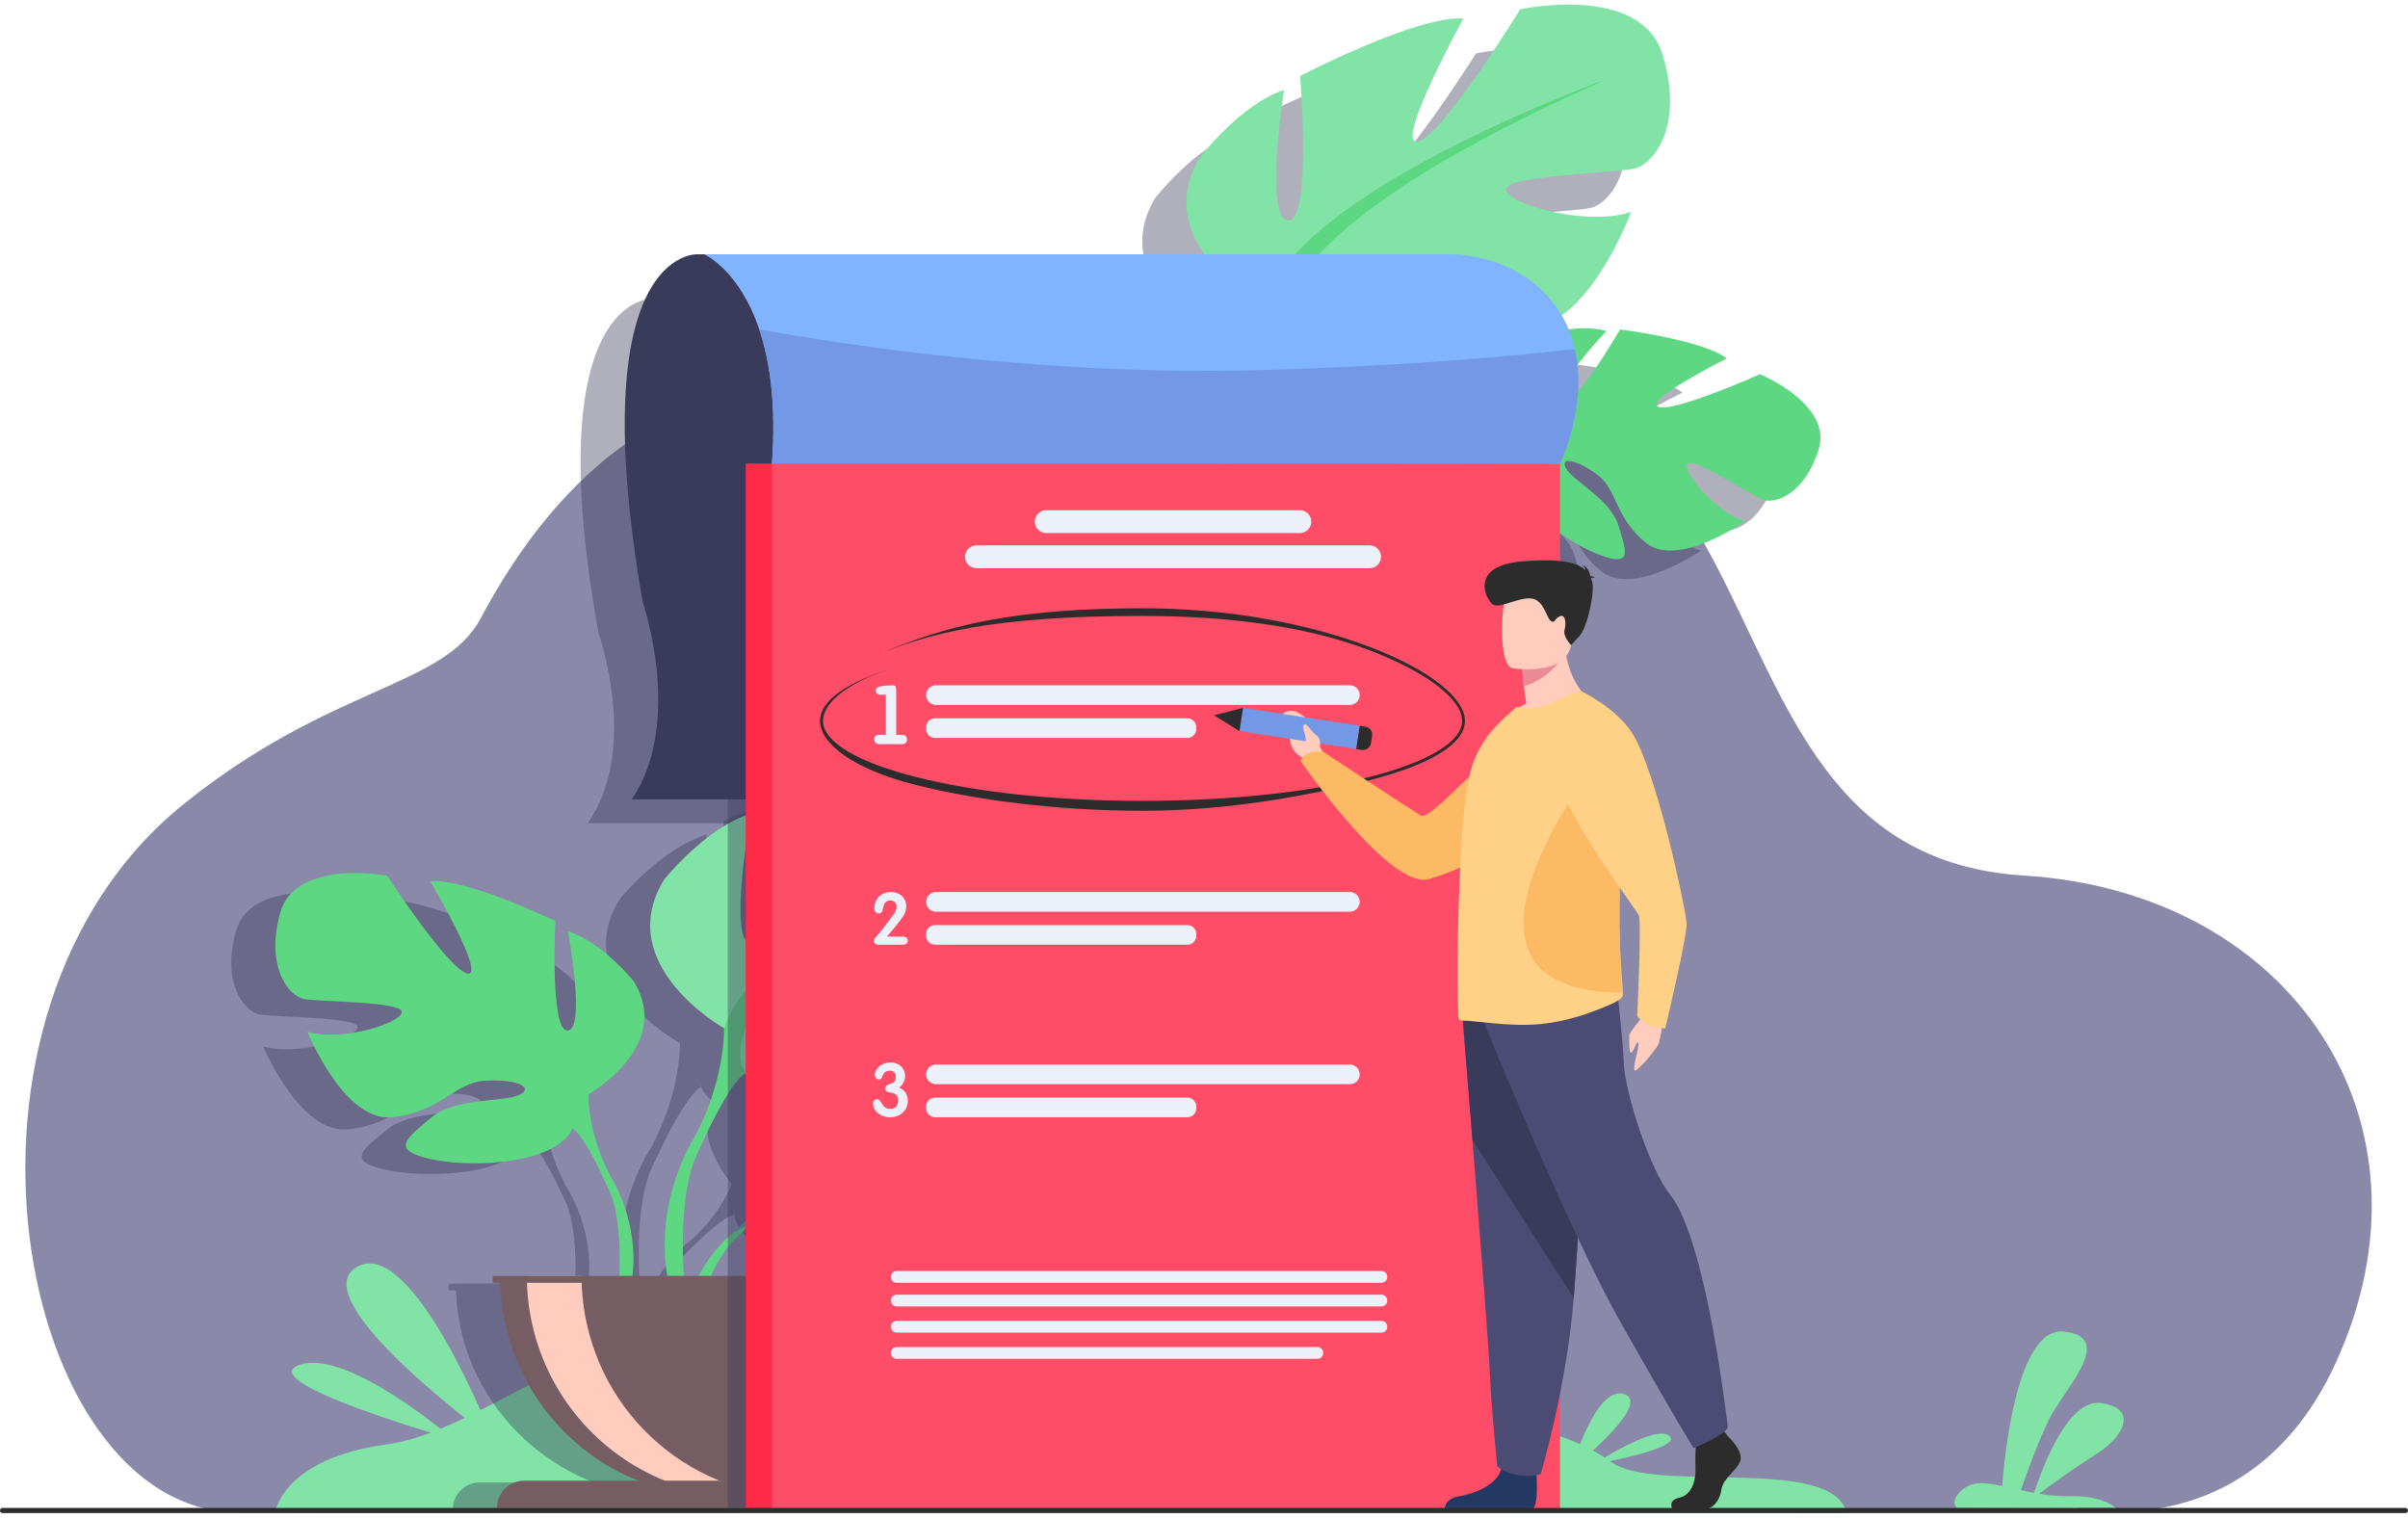 <svg width="522" height="329" viewBox="0 0 522 329" fill="none" xmlns="http://www.w3.org/2000/svg">
<g clip-path="url(#clip0_335_517)">
<path d="M450.398 326.872C450.398 326.872 487.889 335.774 506.342 295.431C530.279 243.095 496.682 193.38 438.713 189.797C355.095 184.635 401.443 50.948 269.514 87.222C232.418 97.419 151.745 44.766 104.233 133.98C96.158 149.15 72.014 148.406 39.846 174.284C-16.896 219.937 3.53 327.354 51.336 327.843C99.142 328.332 450.398 326.872 450.398 326.872Z" fill="#8A89A9"/>
<path d="M59.698 327.648C59.698 327.648 61.44 316.211 83.676 313.136C105.911 310.061 126.589 285.388 163.263 288.971C199.938 292.554 230.363 315.016 272.095 308.15C313.828 301.284 339.976 310.039 349.331 316.959C358.685 323.88 397.443 315.336 400.306 328.016L59.698 327.648Z" fill="#81E3A5"/>
<path d="M106.818 312.018C106.818 312.018 89.488 267.587 77.335 274.651C65.181 281.715 106.818 312.018 106.818 312.018Z" fill="#81E3A5"/>
<path d="M98.252 312.018C98.252 312.018 75.356 292.199 64.9 295.882C54.445 299.564 98.252 312.018 98.252 312.018Z" fill="#81E3A5"/>
<path d="M340.663 318.427C340.663 318.427 345.941 300.053 352.13 302.22C358.318 304.388 340.663 318.427 340.663 318.427Z" fill="#81E3A5"/>
<path d="M345.479 317.423C345.479 317.423 358.947 308.569 361.905 311.305C364.864 314.041 345.479 317.423 345.479 317.423Z" fill="#81E3A5"/>
<g opacity="0.4">
<path d="M158.62 256.61C158.62 256.61 146.993 243.415 157.902 235.033C157.902 235.033 165.881 230.338 172.372 230.721C172.372 230.721 163.165 245.745 166.142 247.234C169.12 248.724 175.162 229.778 175.162 229.778C175.162 229.778 193.299 228.068 199.133 230.795C199.133 230.795 183.629 243.137 186.894 243.872C190.159 244.607 206.905 232.492 206.905 232.492C206.905 232.492 223.785 235.289 222.885 245.304C221.985 255.318 216.183 258.409 213.629 258.147C211.076 257.885 196.121 252.33 195.792 254.366C195.463 256.402 204.47 263.063 210.773 263.374C210.773 263.374 198.872 276.14 190.963 272.458C183.054 268.776 182.378 262.932 177.447 260.74C172.516 258.547 168.309 258.556 170.346 260.791C172.382 263.025 181.302 265.195 184.12 270.061C186.939 274.926 189.473 278.183 181.289 276.984C173.106 275.785 159.804 269.952 159.22 263.294L158.62 256.61Z" fill="#3A3A5B"/>
<path d="M214.6 245.576C214.6 245.576 168.75 243.856 158.62 256.61C158.62 256.61 156.386 263.134 149.489 269.076L148.417 271.921C148.417 271.921 156.36 263.773 159.204 263.29C159.21 263.281 154.765 247.477 214.6 245.576Z" fill="#3A3A5B"/>
<path d="M149.495 269.076C149.495 269.076 139.656 276.153 138.963 288.805L140.751 288.958C140.751 288.958 143.891 275.878 149.572 270.764C155.253 265.649 149.495 269.076 149.495 269.076Z" fill="#3A3A5B"/>
<path d="M117.972 240.017C117.972 240.017 136.467 229.938 127.837 216.264C127.837 216.264 120.931 207.867 113.533 205.715C113.533 205.715 117.478 226.106 113.533 226.585C109.588 227.065 110.82 203.555 110.82 203.555C110.82 203.555 91.336 194.438 83.692 195.157C83.692 195.157 95.778 215.072 91.83 214.592C87.882 214.113 74.322 193.959 74.322 193.959C74.322 193.959 54.346 190.36 51.138 201.876C47.931 213.393 53.111 219.137 56.072 219.869C59.034 220.601 78.02 220.349 77.526 222.746C77.031 225.144 64.211 228.983 57.058 226.825C57.058 226.825 64.948 245.777 75.308 244.818C85.668 243.859 88.872 237.619 95.284 237.146C101.695 236.673 106.384 238.345 103.176 240.023C99.969 241.701 89.133 240.573 83.941 244.856C78.748 249.14 74.567 251.777 84.187 253.698C93.806 255.619 111.069 254.417 114.522 247.219L117.972 240.017Z" fill="#3A3A5B"/>
<path d="M60.26 205.469C60.26 205.469 112.052 221.771 117.973 240.017C117.973 240.017 117.724 248.171 122.903 257.527V261.126C122.903 261.126 117.478 248.893 114.519 247.212C114.519 247.212 126.111 231.377 60.26 205.469Z" fill="#3A3A5B"/>
<path d="M122.903 257.527C122.903 257.527 130.882 269.329 126.338 283.69L124.282 283.153C124.282 283.153 126.277 267.334 122.099 259.378C117.921 251.422 122.903 257.527 122.903 257.527Z" fill="#3A3A5B"/>
<path d="M147.399 226.119C147.399 226.119 123.015 212.837 134.396 194.812C134.396 194.812 143.498 183.743 153.252 180.895C153.252 180.895 148.05 207.777 153.252 208.41C158.454 209.043 156.826 178.043 156.826 178.043C156.826 178.043 182.509 166.025 192.572 166.974C192.572 166.974 176.643 193.224 181.842 192.591C187.041 191.958 204.926 165.395 204.926 165.395C204.926 165.395 231.26 160.648 235.485 175.828C239.711 191.008 232.884 198.6 228.984 199.549C225.084 200.499 200.049 200.189 200.701 203.344C201.352 206.499 218.254 211.565 227.682 208.72C227.682 208.72 217.281 233.701 203.624 232.438C189.967 231.175 185.751 222.951 177.291 222.318C168.83 221.685 162.664 223.916 166.889 226.112C171.115 228.308 185.419 226.838 192.246 232.483C199.073 238.128 204.601 241.609 191.927 244.137C179.253 246.666 156.501 245.096 151.94 235.599L147.399 226.119Z" fill="#3A3A5B"/>
<path d="M223.472 180.578C223.472 180.578 155.202 202.084 147.399 226.119C147.399 226.119 147.718 236.871 140.897 249.203V253.947C140.897 253.947 148.05 237.821 151.95 235.622C151.95 235.622 136.672 214.733 223.472 180.578Z" fill="#3A3A5B"/>
<path d="M140.897 249.204C140.897 249.204 130.365 264.758 136.372 283.69L139.078 282.981C139.078 282.981 136.448 262.13 141.951 251.655C147.453 241.18 140.897 249.204 140.897 249.204Z" fill="#3A3A5B"/>
<path d="M146.578 324.743C172.957 324.743 194.34 303.943 194.34 278.282H98.817C98.817 303.943 120.2 324.743 146.578 324.743Z" fill="#3A3A5B"/>
<path d="M158.329 324.388C156.361 324.626 154.379 324.744 152.396 324.743C126.018 324.743 104.635 303.94 104.635 278.282H116.491C116.491 301.987 134.75 321.546 158.329 324.388Z" fill="#3A3A5B"/>
<path d="M195.004 327.108H98.156C98.167 326.345 98.328 325.591 98.63 324.889C98.932 324.188 99.368 323.553 99.915 323.021C100.462 322.489 101.108 322.07 101.817 321.787C102.525 321.505 103.282 321.366 104.045 321.377H189.106C189.869 321.365 190.627 321.503 191.337 321.785C192.046 322.066 192.694 322.485 193.242 323.017C193.789 323.55 194.227 324.185 194.529 324.887C194.832 325.589 194.993 326.344 195.004 327.108Z" fill="#3A3A5B"/>
<path d="M195.422 278.282H97.243V279.708H195.422V278.282Z" fill="#3A3A5B"/>
</g>
<g opacity="0.4">
<path d="M319.407 101.628C319.407 101.628 311.039 86.285 323.575 80.423C323.575 80.423 332.409 77.546 338.665 79.307C338.665 79.307 326.291 91.994 328.86 94.088C331.429 96.182 341.598 78.994 341.598 78.994C341.598 78.994 359.678 81.197 364.756 85.103C364.756 85.103 346.845 93.835 349.864 95.248C352.883 96.661 371.956 88.421 371.956 88.421C371.956 88.421 387.795 94.75 384.655 104.329C381.514 113.909 375.144 115.687 372.712 114.878C370.28 114.069 356.939 105.461 356.164 107.379C355.388 109.297 362.665 117.716 368.745 119.366C368.745 119.366 354.252 129.275 347.362 123.997C340.471 118.72 341.135 112.87 336.83 109.68C332.524 106.49 328.407 105.598 329.888 108.213C331.369 110.828 339.587 114.849 341.24 120.184C342.893 125.519 344.626 129.252 336.913 126.337C329.199 123.422 317.54 114.9 318.475 108.267L319.407 101.628Z" fill="#3A3A5B"/>
<path d="M376.503 102.814C376.503 102.814 332.16 91.349 319.406 101.628C319.406 101.628 315.749 107.516 307.687 111.841L305.996 114.398C305.996 114.398 315.586 108.146 318.471 108.271C318.471 108.261 317.699 91.895 376.503 102.814Z" fill="#3A3A5B"/>
<path d="M307.687 111.841C307.687 111.841 296.495 116.645 292.984 128.84L294.691 129.374C294.691 129.374 300.707 117.285 307.403 113.506C314.099 109.728 307.687 111.841 307.687 111.841Z" fill="#3A3A5B"/>
</g>
<g opacity="0.4">
<path d="M264.314 73.931C264.314 73.931 239.538 61.359 250.358 43.011C250.358 43.011 259.119 31.686 268.779 28.557C268.779 28.557 264.404 55.577 269.622 56.047C274.84 56.517 272.268 25.613 272.268 25.613C272.268 25.613 297.57 12.853 307.665 13.511C307.665 13.511 292.547 40.208 297.727 39.425C302.907 38.642 319.965 11.571 319.965 11.571C319.965 11.571 346.136 6.066 350.831 21.119C355.526 36.171 348.916 43.954 345.057 45.016C341.199 46.077 316.155 46.486 316.902 49.628C317.648 52.77 334.701 57.338 344.03 54.218C344.03 54.218 334.394 79.493 320.706 78.623C307.017 77.754 302.559 69.657 294.095 69.27C285.631 68.884 279.519 71.275 283.812 73.365C288.104 75.456 302.358 73.554 309.344 79.001C316.33 84.447 321.973 87.762 309.376 90.658C296.779 93.554 273.985 92.634 269.162 83.281L264.314 73.931Z" fill="#3A3A5B"/>
<path d="M338.962 26.207C338.962 26.207 271.378 49.679 264.315 73.931C264.315 73.931 264.969 84.668 258.522 97.195L258.669 101.935C258.669 101.935 265.323 85.608 269.156 83.281C269.156 83.281 253.243 62.862 338.962 26.207Z" fill="#3A3A5B"/>
<path d="M258.515 97.195C258.515 97.195 248.468 113.043 255.046 131.794L257.734 131.007C257.734 131.007 254.465 110.23 259.648 99.599C264.832 88.967 258.515 97.195 258.515 97.195Z" fill="#3A3A5B"/>
</g>
<path opacity="0.4" d="M141.532 64.719C141.532 64.719 116.434 63.533 129.749 137.279C129.749 137.279 138.705 162.314 127.397 178.449H293.839V64.719H141.532Z" fill="#3A3A5B"/>
<path d="M151.107 55.129C151.107 55.129 126.009 53.899 139.324 130.509C139.324 130.509 148.279 156.512 136.972 173.274H303.414V55.129H151.107Z" fill="#3A3A5B"/>
<path d="M168.195 254.302C168.195 254.302 156.568 240.717 167.477 232.086C167.477 232.086 175.455 227.253 181.947 227.646C181.947 227.646 172.739 243.111 175.717 244.649C178.695 246.186 184.743 226.672 184.743 226.672C184.743 226.672 202.88 224.91 208.715 227.72C208.715 227.72 193.21 240.426 196.475 241.184C199.74 241.941 216.486 229.468 216.486 229.468C216.486 229.468 233.366 232.345 232.466 242.657C231.566 252.969 225.764 256.156 223.211 255.881C220.657 255.606 205.702 249.891 205.373 251.988C205.044 254.085 214.051 260.938 220.354 261.257C220.354 261.257 208.453 274.401 200.544 270.607C192.635 266.813 191.943 260.81 187.025 258.553C182.107 256.297 177.887 256.316 179.924 258.604C181.96 260.893 190.88 263.14 193.698 268.136C196.516 273.132 199.038 276.498 190.855 275.258C182.671 274.018 169.369 268.028 168.785 261.158L168.195 254.302Z" fill="#599DAD"/>
<path d="M224.174 242.938C224.174 242.938 178.325 241.171 168.195 254.302C168.195 254.302 165.961 261.015 159.064 267.136L157.991 270.067C157.991 270.067 165.935 261.676 168.779 261.168C168.785 261.168 164.339 244.891 224.174 242.938Z" fill="#599DAD"/>
<path d="M159.07 267.136C159.07 267.136 149.231 274.424 148.538 287.446L150.325 287.609C150.325 287.609 153.466 274.143 159.147 268.875C164.828 263.607 159.07 267.136 159.07 267.136Z" fill="#5DD782"/>
<path d="M127.547 237.22C127.547 237.22 146.042 226.844 137.412 212.764C137.412 212.764 130.506 204.133 123.108 201.896C123.108 201.896 127.052 222.893 123.108 223.386C119.163 223.878 120.395 199.674 120.395 199.674C120.395 199.674 100.91 190.286 93.267 191.044C93.267 191.044 105.353 211.546 101.405 211.05C97.457 210.555 83.896 189.81 83.896 189.81C83.896 189.81 63.92 186.105 60.713 197.961C57.505 209.816 62.685 215.746 65.647 216.5C68.609 217.255 87.595 216.993 87.101 219.463C86.606 221.934 73.785 225.885 66.633 223.664C66.633 223.664 74.523 243.162 84.882 242.203C95.242 241.244 98.447 234.794 104.858 234.298C111.27 233.803 115.959 235.535 112.751 237.265C109.544 238.994 98.708 237.83 93.516 242.238C88.323 246.646 84.142 249.367 93.761 251.342C103.381 253.317 120.644 252.084 124.097 244.674L127.547 237.22Z" fill="#5DD782"/>
<path d="M69.835 201.646C69.835 201.646 121.627 218.444 127.547 237.22C127.547 237.22 127.298 245.617 132.478 255.251V258.956C132.478 258.956 127.053 246.359 124.094 244.629C124.094 244.626 135.686 228.324 69.835 201.646Z" fill="#5DD782"/>
<path d="M132.478 255.248C132.478 255.248 140.457 267.395 135.912 282.182L133.857 281.629C133.857 281.629 135.852 265.343 131.674 257.15C127.496 248.957 132.478 255.248 132.478 255.248Z" fill="#5DD782"/>
<path d="M156.973 222.909C156.973 222.909 132.59 209.232 143.971 190.673C143.971 190.673 153.073 179.277 162.827 176.346C162.827 176.346 157.624 204.025 162.827 204.673C168.029 205.322 166.401 173.415 166.401 173.415C166.401 173.415 192.083 161.045 202.146 162.02C202.146 162.02 186.217 189.046 191.416 188.394C196.615 187.742 214.501 160.393 214.501 160.393C214.501 160.393 240.834 155.508 245.06 171.136C249.286 186.764 242.459 194.579 238.559 195.557C234.659 196.535 209.624 196.196 210.275 199.463C210.926 202.73 227.829 207.931 237.257 204.999C237.257 204.999 226.855 230.722 213.199 229.421C199.542 228.12 195.323 219.639 186.881 219C178.44 218.361 172.254 220.63 176.48 222.909C180.706 225.188 195.01 223.654 201.837 229.469C208.664 235.283 214.191 238.863 201.518 241.468C188.844 244.073 166.091 242.443 161.531 232.675L156.973 222.909Z" fill="#81E3A5"/>
<path d="M233.047 176.02C233.047 176.02 164.776 198.162 156.973 222.909C156.973 222.909 157.292 233.979 150.472 246.678V251.563C150.472 251.563 157.624 234.941 161.524 232.675C161.524 232.675 146.246 211.185 233.047 176.02Z" fill="#5DD782"/>
<path d="M150.472 246.678C150.472 246.678 139.94 262.69 145.946 282.182L148.653 281.453C148.653 281.453 146.023 259.985 151.525 249.188C157.028 238.39 150.472 246.678 150.472 246.678Z" fill="#5DD782"/>
<path d="M156.153 324.452C168.82 324.452 180.968 319.412 189.925 310.441C198.882 301.47 203.914 289.303 203.914 276.617H108.391C108.391 289.303 113.423 301.47 122.38 310.441C131.337 319.412 143.485 324.452 156.153 324.452Z" fill="#765D63"/>
<path d="M167.904 324.084C161.184 324.923 154.362 324.322 147.892 322.32C141.421 320.319 135.449 316.963 130.372 312.474C125.295 307.986 121.228 302.468 118.442 296.286C115.655 290.104 114.213 283.399 114.209 276.617H126.066C126.067 288.276 130.319 299.533 138.023 308.274C145.727 317.015 156.353 322.637 167.904 324.084Z" fill="#FFCCBE"/>
<path d="M204.578 326.884H107.73C107.73 325.32 108.351 323.82 109.455 322.713C110.559 321.607 112.057 320.985 113.619 320.984H198.68C199.454 320.983 200.221 321.135 200.937 321.431C201.652 321.727 202.302 322.162 202.85 322.71C203.398 323.258 203.832 323.909 204.129 324.625C204.425 325.341 204.578 326.109 204.578 326.884Z" fill="#765D63"/>
<path d="M204.996 276.617H106.818V278.084H204.996V276.617Z" fill="#765D63"/>
<path opacity="0.4" d="M328.618 108.373H157.768V326.884H328.618V108.373Z" fill="#3A3A5B"/>
<path d="M328.982 94.734C328.982 94.734 320.613 78.924 333.15 72.902C333.15 72.902 341.984 69.939 348.239 71.751C348.239 71.751 335.866 84.815 338.435 86.969C341.004 89.124 351.172 71.418 351.172 71.418C351.172 71.418 369.253 73.685 374.33 77.709C374.33 77.709 356.419 86.698 359.438 88.155C362.458 89.613 381.53 81.123 381.53 81.123C381.53 81.123 397.37 87.641 394.23 97.505C391.089 107.369 384.719 109.198 382.287 108.373C379.855 107.548 366.514 98.678 365.739 100.654C364.963 102.629 372.24 111.298 378.32 112.995C378.32 112.995 363.827 123.205 356.936 117.764C350.046 112.324 350.71 106.308 346.404 103.025C342.099 99.743 337.985 98.812 339.459 101.507C340.934 104.202 349.155 108.341 350.812 113.836C352.468 119.331 354.198 123.173 346.484 120.171C338.77 117.17 327.111 108.392 328.046 101.565L328.982 94.734Z" fill="#5DD782"/>
<path d="M386.078 95.955C386.078 95.955 341.735 84.147 328.982 94.734C328.982 94.734 325.324 100.807 317.262 105.247L315.571 107.871C315.571 107.871 325.161 101.433 328.047 101.561C328.047 101.561 327.274 84.713 386.078 95.955Z" fill="#5DD782"/>
<path d="M317.262 105.247C317.262 105.247 306.069 110.195 302.559 122.751L304.266 123.301C304.266 123.301 310.282 110.853 316.978 106.963C323.674 103.073 317.262 105.247 317.262 105.247Z" fill="#599DAD"/>
<path d="M273.889 66.208C273.889 66.208 249.113 53.266 259.932 34.374C259.932 34.374 268.693 22.714 278.354 19.495C278.354 19.495 273.978 47.304 279.197 47.809C284.415 48.314 281.842 16.458 281.842 16.458C281.842 16.458 307.145 3.33 317.24 4.008C317.24 4.008 302.122 31.498 307.301 30.689C312.481 29.88 329.54 2.01 329.54 2.01C329.54 2.01 355.711 -3.657 360.406 11.839C365.1 27.336 358.491 35.352 354.632 36.452C350.774 37.552 325.729 37.967 326.476 41.202C327.223 44.437 344.275 49.139 353.604 45.93C353.604 45.93 343.969 71.952 330.281 71.057C316.592 70.162 312.133 61.816 303.669 61.413C295.205 61.011 289.094 63.478 293.386 65.63C297.679 67.781 311.932 65.825 318.919 71.431C325.905 77.038 331.548 80.455 318.951 83.434C306.354 86.413 283.559 85.467 278.737 75.839L273.889 66.208Z" fill="#81E3A5"/>
<path d="M348.536 17.081C348.536 17.081 280.952 41.247 273.889 66.208C273.889 66.208 274.544 77.265 268.097 90.163L268.243 95.044C268.243 95.044 274.898 78.23 278.731 75.836C278.731 75.843 262.818 54.819 348.536 17.081Z" fill="#5DD782"/>
<path d="M268.09 90.182C268.09 90.182 258.05 106.484 264.627 125.791L267.315 124.982C267.315 124.982 264.046 103.601 269.23 92.643C274.413 81.686 268.09 90.182 268.09 90.182Z" fill="#6BB7BF"/>
<path d="M335.428 100.474H161.658V327.444H335.428V100.474Z" fill="#FF2948"/>
<path d="M338.192 100.474H167.342V327.444H338.192V100.474Z" fill="#FF4D67"/>
<path d="M458.661 326.888H424.23C422.385 325.321 425.507 321.773 428.769 321.521C430.186 321.415 431.96 321.712 434.025 322.144C434.497 315.841 437.217 287.51 447.401 288.648C458.865 289.927 447.401 301.114 444.158 307.757C441.758 312.67 439.224 319.715 438.069 323.039C439.001 323.24 439.961 323.439 440.941 323.621C442.46 318.948 448.116 303.23 455.303 304.145C463.745 305.215 460.352 311.519 454.368 315.259C449.976 318.011 444.586 321.92 442.026 323.809C444.248 324.198 446.502 324.378 448.757 324.35C454.665 324.209 457.544 325.951 458.661 326.888Z" fill="#81E3A5"/>
<path d="M338.192 100.471H167.339C168.297 87.532 166.86 78.137 164.578 71.383C160.2 58.39 152.648 55.129 152.648 55.129H313.774C327.526 55.129 338.189 63.44 341.093 74.442C341.202 74.858 341.301 75.27 341.39 75.683C344.145 88.28 338.304 100.241 338.192 100.471Z" fill="#80B4FF"/>
<path d="M338.192 100.471H167.339C168.297 87.532 166.861 78.138 164.579 71.383C182.04 74.58 225.285 81.407 271.572 80.26C301.515 79.515 325.19 77.508 341.39 75.683C344.145 88.28 338.304 100.241 338.192 100.471Z" fill="#7398E6"/>
<path d="M292.626 152.81H202.89C202.327 152.809 201.787 152.584 201.389 152.185C200.99 151.786 200.766 151.246 200.764 150.682C200.766 150.118 200.99 149.577 201.389 149.178C201.787 148.779 202.327 148.554 202.89 148.553H292.626C293.19 148.554 293.729 148.779 294.128 149.178C294.526 149.577 294.75 150.118 294.752 150.682C294.75 151.246 294.526 151.786 294.128 152.185C293.729 152.584 293.19 152.809 292.626 152.81Z" fill="#ECF1F9"/>
<path d="M257.398 155.713H202.692C201.627 155.713 200.764 156.577 200.764 157.644V158.04C200.764 159.106 201.627 159.971 202.692 159.971H257.398C258.463 159.971 259.326 159.106 259.326 158.04V157.644C259.326 156.577 258.463 155.713 257.398 155.713Z" fill="#ECF1F9"/>
<path d="M192.038 159.28V150.595H190.893C190.197 150.595 189.849 150.308 189.849 149.729C189.849 149.31 190.12 149.013 190.666 148.84C191.099 148.721 191.545 148.652 191.994 148.633C192.6 148.585 193.092 148.562 193.462 148.562C193.832 148.562 194.046 148.636 194.138 148.78C194.263 149.133 194.31 149.509 194.276 149.883V159.29H195.457C196.223 159.29 196.602 159.609 196.602 160.284C196.602 160.958 196.223 161.326 195.457 161.326H190.701C190.398 161.336 190.1 161.241 189.859 161.057C189.746 160.967 189.657 160.851 189.598 160.719C189.539 160.588 189.513 160.444 189.52 160.3C189.52 159.629 189.906 159.29 190.682 159.29L192.038 159.28Z" fill="#ECF1F9"/>
<path d="M292.626 197.635H202.89C202.327 197.633 201.787 197.408 201.389 197.009C200.99 196.61 200.766 196.07 200.764 195.506C200.766 194.942 200.99 194.402 201.389 194.004C201.787 193.605 202.327 193.381 202.89 193.38H292.626C293.189 193.381 293.729 193.605 294.127 194.004C294.526 194.402 294.75 194.942 294.752 195.506C294.75 196.07 294.526 196.61 294.128 197.009C293.729 197.408 293.19 197.633 292.626 197.635Z" fill="#ECF1F9"/>
<path d="M257.398 200.54H202.692C201.627 200.54 200.764 201.405 200.764 202.471V202.867C200.764 203.934 201.627 204.798 202.692 204.798H257.398C258.463 204.798 259.326 203.934 259.326 202.867V202.471C259.326 201.405 258.463 200.54 257.398 200.54Z" fill="#ECF1F9"/>
<path d="M196.784 203.929C196.784 204.506 196.38 204.796 195.572 204.798H190.535C189.808 204.798 189.444 204.504 189.444 203.922C189.47 203.683 189.573 203.458 189.737 203.283C190.025 202.955 190.444 202.462 190.995 201.806C191.833 200.741 192.534 199.829 193.098 199.07C193.293 198.814 193.567 198.431 193.925 197.903C194.182 197.508 194.335 197.054 194.372 196.583C194.378 196.401 194.347 196.219 194.281 196.048C194.215 195.878 194.116 195.723 193.989 195.592C193.861 195.462 193.707 195.36 193.538 195.293C193.369 195.225 193.188 195.193 193.006 195.199C192.635 195.192 192.274 195.323 191.994 195.567C191.752 195.822 191.591 196.143 191.531 196.49C191.387 197.072 191.298 197.411 191.257 197.504C191.197 197.654 191.093 197.782 190.958 197.87C190.823 197.958 190.664 198.002 190.503 197.996C190.365 198.002 190.227 197.974 190.101 197.915C189.976 197.856 189.866 197.768 189.782 197.657C189.611 197.439 189.524 197.167 189.536 196.89C189.539 196.519 189.596 196.151 189.706 195.797C189.916 195.058 190.378 194.417 191.011 193.984C191.655 193.571 192.41 193.362 193.175 193.387C194.031 193.359 194.865 193.662 195.505 194.234C195.819 194.521 196.067 194.874 196.232 195.267C196.397 195.66 196.476 196.084 196.462 196.51C196.44 197.27 196.2 198.007 195.773 198.635C195.517 199.036 194.985 199.743 194.177 200.758C193.768 201.282 193.124 202.042 192.243 203.037H195.559C196.385 203.018 196.784 203.337 196.784 203.929Z" fill="#ECF1F9"/>
<path d="M292.626 235.03H202.89C202.327 235.029 201.787 234.804 201.389 234.405C200.99 234.006 200.766 233.466 200.764 232.901C200.766 232.337 200.99 231.797 201.389 231.398C201.787 230.999 202.327 230.774 202.89 230.773H292.626C293.19 230.774 293.729 230.999 294.128 231.398C294.526 231.797 294.75 232.337 294.752 232.901C294.75 233.466 294.526 234.006 294.128 234.405C293.729 234.804 293.19 235.029 292.626 235.03Z" fill="#ECF1F9"/>
<path d="M257.398 237.933H202.692C201.627 237.933 200.764 238.797 200.764 239.863V240.26C200.764 241.326 201.627 242.19 202.692 242.19H257.398C258.463 242.19 259.326 241.326 259.326 240.26V239.863C259.326 238.797 258.463 237.933 257.398 237.933Z" fill="#ECF1F9"/>
<path d="M196.785 238.623C196.804 239.119 196.711 239.612 196.513 240.066C196.315 240.52 196.017 240.924 195.642 241.248C194.876 241.892 193.897 242.229 192.897 242.19C192.12 242.214 191.354 242 190.702 241.577C189.744 240.937 189.259 240.148 189.259 239.237C189.254 238.989 189.343 238.748 189.508 238.562C189.587 238.471 189.685 238.399 189.796 238.35C189.906 238.301 190.026 238.276 190.146 238.278C190.418 238.278 190.673 238.463 190.915 238.828C191.302 239.435 191.525 239.787 191.589 239.835C191.759 240.016 191.966 240.159 192.196 240.254C192.427 240.349 192.674 240.393 192.923 240.384C193.235 240.41 193.547 240.346 193.824 240.202C194.101 240.057 194.332 239.837 194.49 239.566C194.648 239.245 194.724 238.889 194.71 238.53C194.71 237.504 194.107 236.932 192.907 236.817C192.227 236.756 191.886 236.469 191.886 235.954C191.883 235.774 191.94 235.598 192.047 235.453C192.155 235.308 192.306 235.202 192.479 235.152C193.215 234.879 193.589 234.738 193.599 234.73C193.995 234.468 194.193 234.012 194.193 233.362C194.202 233.193 194.176 233.025 194.117 232.867C194.057 232.709 193.966 232.565 193.848 232.444C193.726 232.329 193.581 232.24 193.423 232.181C193.265 232.123 193.097 232.097 192.929 232.106C192.525 232.082 192.125 232.204 191.803 232.451C191.524 232.736 191.325 233.088 191.225 233.474C191.187 233.634 191.095 233.776 190.964 233.877C190.833 233.977 190.671 234.029 190.507 234.023C190.385 234.025 190.266 233.996 190.158 233.941C190.05 233.885 189.957 233.804 189.888 233.704C189.731 233.496 189.645 233.242 189.645 232.981C189.652 232.644 189.744 232.314 189.913 232.022C190.217 231.464 190.69 231.016 191.263 230.744C191.827 230.457 192.451 230.311 193.082 230.319C193.898 230.292 194.693 230.582 195.301 231.127C195.594 231.397 195.825 231.727 195.978 232.094C196.131 232.462 196.203 232.858 196.188 233.256C196.2 233.753 196.085 234.244 195.855 234.684C195.624 235.124 195.285 235.497 194.87 235.769C196.146 236.272 196.785 237.223 196.785 238.623Z" fill="#ECF1F9"/>
<path d="M281.795 115.549H226.776C226.122 115.547 225.495 115.285 225.033 114.821C224.571 114.358 224.31 113.73 224.309 113.075C224.31 112.42 224.571 111.793 225.033 111.33C225.495 110.867 226.122 110.606 226.776 110.604H281.795C282.449 110.606 283.075 110.867 283.537 111.33C284 111.793 284.26 112.42 284.262 113.075C284.26 113.73 284 114.358 283.538 114.821C283.075 115.285 282.449 115.547 281.795 115.549Z" fill="#ECF1F9"/>
<path d="M296.91 123.173H211.66C211.006 123.171 210.378 122.91 209.915 122.446C209.452 121.983 209.192 121.354 209.19 120.699C209.192 120.044 209.454 119.416 209.916 118.953C210.379 118.49 211.006 118.229 211.66 118.228H296.91C297.563 118.229 298.19 118.49 298.652 118.953C299.115 119.416 299.375 120.044 299.377 120.699C299.375 121.354 299.115 121.982 298.652 122.445C298.19 122.909 297.564 123.17 296.91 123.173Z" fill="#ECF1F9"/>
<path d="M247.664 175.761C229.054 175.761 211.392 173.421 198.224 170.078C184.921 166.702 177.769 161.179 177.769 156.282C177.769 151.845 183.61 147.763 194.656 144.48C184.056 147.626 178.407 152.248 178.407 156.282C178.407 160.757 185.748 165.194 198.543 168.428C211.651 171.775 229.099 173.61 247.664 173.61C266.229 173.61 283.677 171.775 296.814 168.441C309.612 165.194 316.949 160.77 316.949 156.295C316.949 151.554 309.223 145.663 296.782 140.916C282.637 135.524 265.186 133.523 247.68 133.523C214.807 133.523 201.256 137.359 189.508 142.185C201.316 137.346 214.676 131.861 247.68 131.861C265.269 131.861 282.787 134.846 296.993 140.264C309.679 145.097 317.559 151.235 317.559 156.282C317.559 161.179 310.234 165.737 296.932 169.116C283.776 172.459 266.277 175.761 247.664 175.761Z" fill="#2C2C2C"/>
<path d="M360.686 219.46C360.686 219.46 360.074 225.428 359.41 226.556C358.746 227.685 355.873 231.29 354.654 231.991C353.435 232.691 355.401 227.237 355.152 226.176C354.903 225.115 354.147 228.113 353.611 228.183C353.074 228.254 353.212 225.553 353.193 224.571C353.173 223.59 355.806 221.161 356.735 219.067C357.664 216.973 360.686 219.46 360.686 219.46Z" fill="#FFCCBE"/>
<path d="M287.485 164.42L286.116 161.834C286.116 161.834 286.793 157.222 281.01 154.306C281.01 154.306 278.9 153.447 277.71 155.169C276.615 156.768 279.8 156.467 279.624 159.181C279.449 161.895 280.742 163.487 282.532 164.372L284.01 166.089L287.485 164.42Z" fill="#FFCCBE"/>
<path d="M342.003 158.235C342.003 158.235 337.05 182.589 309.784 190.551C301.276 193.035 281.941 164.98 281.941 164.98C281.941 164.98 282.621 162.394 286.879 162.988C286.879 162.988 305.709 175.454 308.074 176.826C310.177 178.028 324.009 161.358 330.312 158.67C334.017 157.061 338.19 156.906 342.003 158.235Z" fill="#FCBA64"/>
<path d="M269.455 153.445L268.683 158.485L294.001 162.379L294.774 157.339L269.455 153.445Z" fill="#7398E6"/>
<path d="M263.185 155.061L268.687 158.487L269.459 153.447L263.185 155.061Z" fill="#2C2C2C"/>
<path d="M297.452 159.466L297.21 161.064C297.174 161.297 297.093 161.521 296.97 161.722C296.848 161.924 296.688 162.1 296.498 162.239C296.308 162.379 296.092 162.479 295.863 162.536C295.634 162.592 295.397 162.602 295.164 162.566L293.993 162.387L294.765 157.346L296.042 157.541C296.483 157.611 296.879 157.852 297.143 158.212C297.407 158.573 297.518 159.023 297.452 159.466Z" fill="#2C2C2C"/>
<path d="M374.55 311.327C374.55 311.327 377.934 314.418 377.273 316.614C376.612 318.81 373.561 320.274 373.149 322.959C372.738 325.644 371.084 327.115 369.6 327.115H362.522C362.522 327.115 361.43 325.225 364.069 324.656C366.709 324.087 367.705 320.933 367.539 318.005C367.47 315.724 367.553 313.44 367.788 311.171L373.395 309.87L374.55 311.327Z" fill="#2C2C2C"/>
<path d="M333.057 319.321C333.057 319.321 333.664 326.354 332.18 327.089L313.177 327.051C313.177 327.051 313.177 324.855 316.232 324.366C319.286 323.876 324.644 322.086 325.551 318.1C326.457 314.114 333.057 319.321 333.057 319.321Z" fill="#233862"/>
<path d="M317.017 219.959C317.017 219.959 318.019 232.291 319.196 247.129C320.792 267.267 322.707 291.998 322.911 296.674C323.231 304.813 324.565 317.826 324.565 317.826C324.565 317.826 327.696 320.92 333.967 319.616C333.967 319.616 339.555 301.038 341.151 281.379C341.177 281.06 341.199 280.74 341.225 280.42C342.709 260.407 345.019 218.268 345.019 218.268L317.017 219.959Z" fill="#4C4B73"/>
<path d="M317.017 219.959C317.017 219.959 318.019 232.291 319.196 247.129L341.151 281.389C341.177 281.069 341.199 280.75 341.225 280.43C342.709 260.417 345.019 218.278 345.019 218.278L317.017 219.959Z" fill="#3A3A5B"/>
<path d="M321.593 221.41C321.593 221.41 339.657 266.068 351.536 287.056C363.415 308.044 367.127 313.907 367.127 313.907C367.127 313.907 373.931 311.222 374.551 309.39C374.551 309.39 370.009 268.872 362.053 258.994C357.559 253.413 352.277 236.664 352.031 230.808C351.785 224.952 350.435 213.358 350.435 213.358L321.593 221.41Z" fill="#4C4B73"/>
<path d="M345.36 152.583C345.36 152.583 333.137 158.491 326.09 156.298C327.436 154.734 329.059 153.434 330.877 152.462C330.631 151.046 330.443 149.819 330.335 148.773C330.166 147.524 330.067 146.265 330.038 145.005L334.752 141.29L339.22 137.736C338.856 147.744 345.36 152.583 345.36 152.583Z" fill="#FFCCBE"/>
<path d="M351.801 215.644C351.83 216.392 350.231 217.242 349.526 217.562C344.295 219.86 339.415 221.461 333.887 221.998C327.357 222.666 319.63 221.196 316.972 221.25C316.701 221.245 316.441 221.14 316.241 220.956C316.049 220.822 315.922 212.936 316.049 203.021C316.049 202.621 316.049 202.218 316.078 201.819V201.685C316.132 197.807 316.266 193.748 316.458 189.685C316.838 180.757 317.54 172.149 318.734 167.393C320.17 161.78 323.422 158.065 326.377 155.364L328.816 153.226C331.376 153.782 334.048 153.462 336.405 152.318C339.223 150.957 342.258 149.486 342.747 149.86C346.433 152.558 348.926 158.625 350.253 166.376C351.044 171.237 351.416 176.156 351.364 181.08C351.364 182.998 351.31 184.983 351.201 186.933C350.563 197.516 351.201 206.713 351.581 212.032C351.709 213.585 351.776 214.787 351.801 215.644Z" fill="#FFD186"/>
<path d="M351.584 215.164C308.782 215.081 343.692 168.649 343.692 168.649L350.627 166.392C351.197 171.608 351.464 176.853 351.428 182.1C351.428 184.155 351.39 186.255 351.31 188.352C350.841 199.652 351.31 209.475 351.584 215.164Z" fill="#FCBA64"/>
<path d="M339.29 141.572C339.29 141.572 336.201 147.21 330.319 148.786C330.151 147.536 330.051 146.278 330.022 145.017L334.736 141.303L339.29 141.572Z" fill="#E98C94"/>
<path d="M327.871 144.858C327.871 144.858 339.53 146.775 340.637 139.587C341.744 132.398 343.975 127.817 336.577 126.296C329.179 124.774 327.322 127.296 326.364 129.604C325.407 131.912 324.864 144.174 327.871 144.858Z" fill="#FFCCBE"/>
<path d="M344.863 125.436C344.968 125.314 345.214 125.215 345.756 125.187C345.446 125.011 345.098 124.912 344.742 124.899C344.627 124.144 344.228 122.805 342.926 122.479C343.137 122.603 343.318 122.773 343.455 122.977C343.592 123.181 343.682 123.412 343.717 123.655C342.211 122.108 338.984 120.98 330.048 121.686C318.268 122.617 322.152 130.17 323.665 131.068C325.177 131.966 329.03 129.502 331.87 129.729C334.711 129.956 335.25 134.063 336.214 134.629C337.178 135.195 336.798 134.194 338.103 133.606C339.408 133.018 339.53 135.179 339.153 136.585C338.777 137.992 340.57 139.849 340.57 139.849L342.38 137.896C344.189 135.943 345.89 127.667 345.073 125.909C345.006 125.752 344.939 125.596 344.863 125.436Z" fill="#2C2C2C"/>
<path d="M342.744 149.806C342.744 149.806 350.123 153.322 353.659 158.686C359.148 167.028 365.506 197.437 365.624 200.24C365.742 203.043 360.983 222.935 360.983 222.935C360.983 222.935 356.155 222.615 354.92 220.176C354.92 220.176 355.877 199.748 355.274 198.44C354.671 197.133 335.138 171.053 337.347 165.485C339.555 159.916 342.744 149.806 342.744 149.806Z" fill="#FFD186"/>
<path d="M286.09 161.709C286.09 161.709 286.489 160.111 285.391 159.411C284.293 158.711 283.282 156.755 282.816 157.02C281.858 157.564 283.342 159.258 283.071 161.367C282.975 162.103 284.686 164.046 286.09 161.709Z" fill="#FFCCBE"/>
<path d="M299.453 278.084H194.394C194.055 278.084 193.731 277.949 193.491 277.709C193.252 277.47 193.117 277.144 193.117 276.805C193.117 276.466 193.252 276.141 193.491 275.901C193.731 275.661 194.055 275.527 194.394 275.527H299.453C299.792 275.527 300.116 275.661 300.356 275.901C300.595 276.141 300.73 276.466 300.73 276.805C300.73 277.144 300.595 277.47 300.356 277.709C300.116 277.949 299.792 278.084 299.453 278.084Z" fill="#ECF1F9"/>
<path d="M299.453 283.208H194.394C194.055 283.208 193.731 283.073 193.491 282.833C193.252 282.593 193.117 282.268 193.117 281.929C193.117 281.59 193.252 281.265 193.491 281.025C193.731 280.785 194.055 280.651 194.394 280.651H299.453C299.792 280.651 300.116 280.785 300.356 281.025C300.595 281.265 300.73 281.59 300.73 281.929C300.73 282.268 300.595 282.593 300.356 282.833C300.116 283.073 299.792 283.208 299.453 283.208Z" fill="#ECF1F9"/>
<path d="M299.453 288.888H194.394C194.055 288.888 193.731 288.753 193.491 288.513C193.252 288.274 193.117 287.948 193.117 287.609C193.117 287.27 193.252 286.945 193.491 286.705C193.731 286.465 194.055 286.331 194.394 286.331H299.453C299.792 286.331 300.116 286.465 300.356 286.705C300.595 286.945 300.73 287.27 300.73 287.609C300.73 287.948 300.595 288.274 300.356 288.513C300.116 288.753 299.792 288.888 299.453 288.888Z" fill="#ECF1F9"/>
<path d="M285.576 294.568H194.394C194.055 294.568 193.731 294.433 193.491 294.193C193.252 293.954 193.117 293.628 193.117 293.289C193.117 292.95 193.252 292.625 193.491 292.385C193.731 292.146 194.055 292.011 194.394 292.011H285.576C285.915 292.011 286.24 292.146 286.479 292.385C286.718 292.625 286.853 292.95 286.853 293.289C286.853 293.628 286.718 293.954 286.479 294.193C286.24 294.433 285.915 294.568 285.576 294.568Z" fill="#ECF1F9"/>
<path d="M521.445 328H0.555C0.408 328 0.267 327.941 0.163 327.837C0.059 327.733 0 327.591 0 327.444C0 327.296 0.059 327.155 0.163 327.051C0.267 326.946 0.408 326.888 0.555 326.888H521.445C521.592 326.888 521.733 326.946 521.837 327.051C521.942 327.155 522 327.296 522 327.444C522 327.591 521.942 327.733 521.837 327.837C521.733 327.941 521.592 328 521.445 328Z" fill="#2C2C2C"/>
</g>
<defs>
<clipPath id="clip0_335_517">
<rect width="522" height="329" fill="white"/>
</clipPath>
</defs>
</svg>
